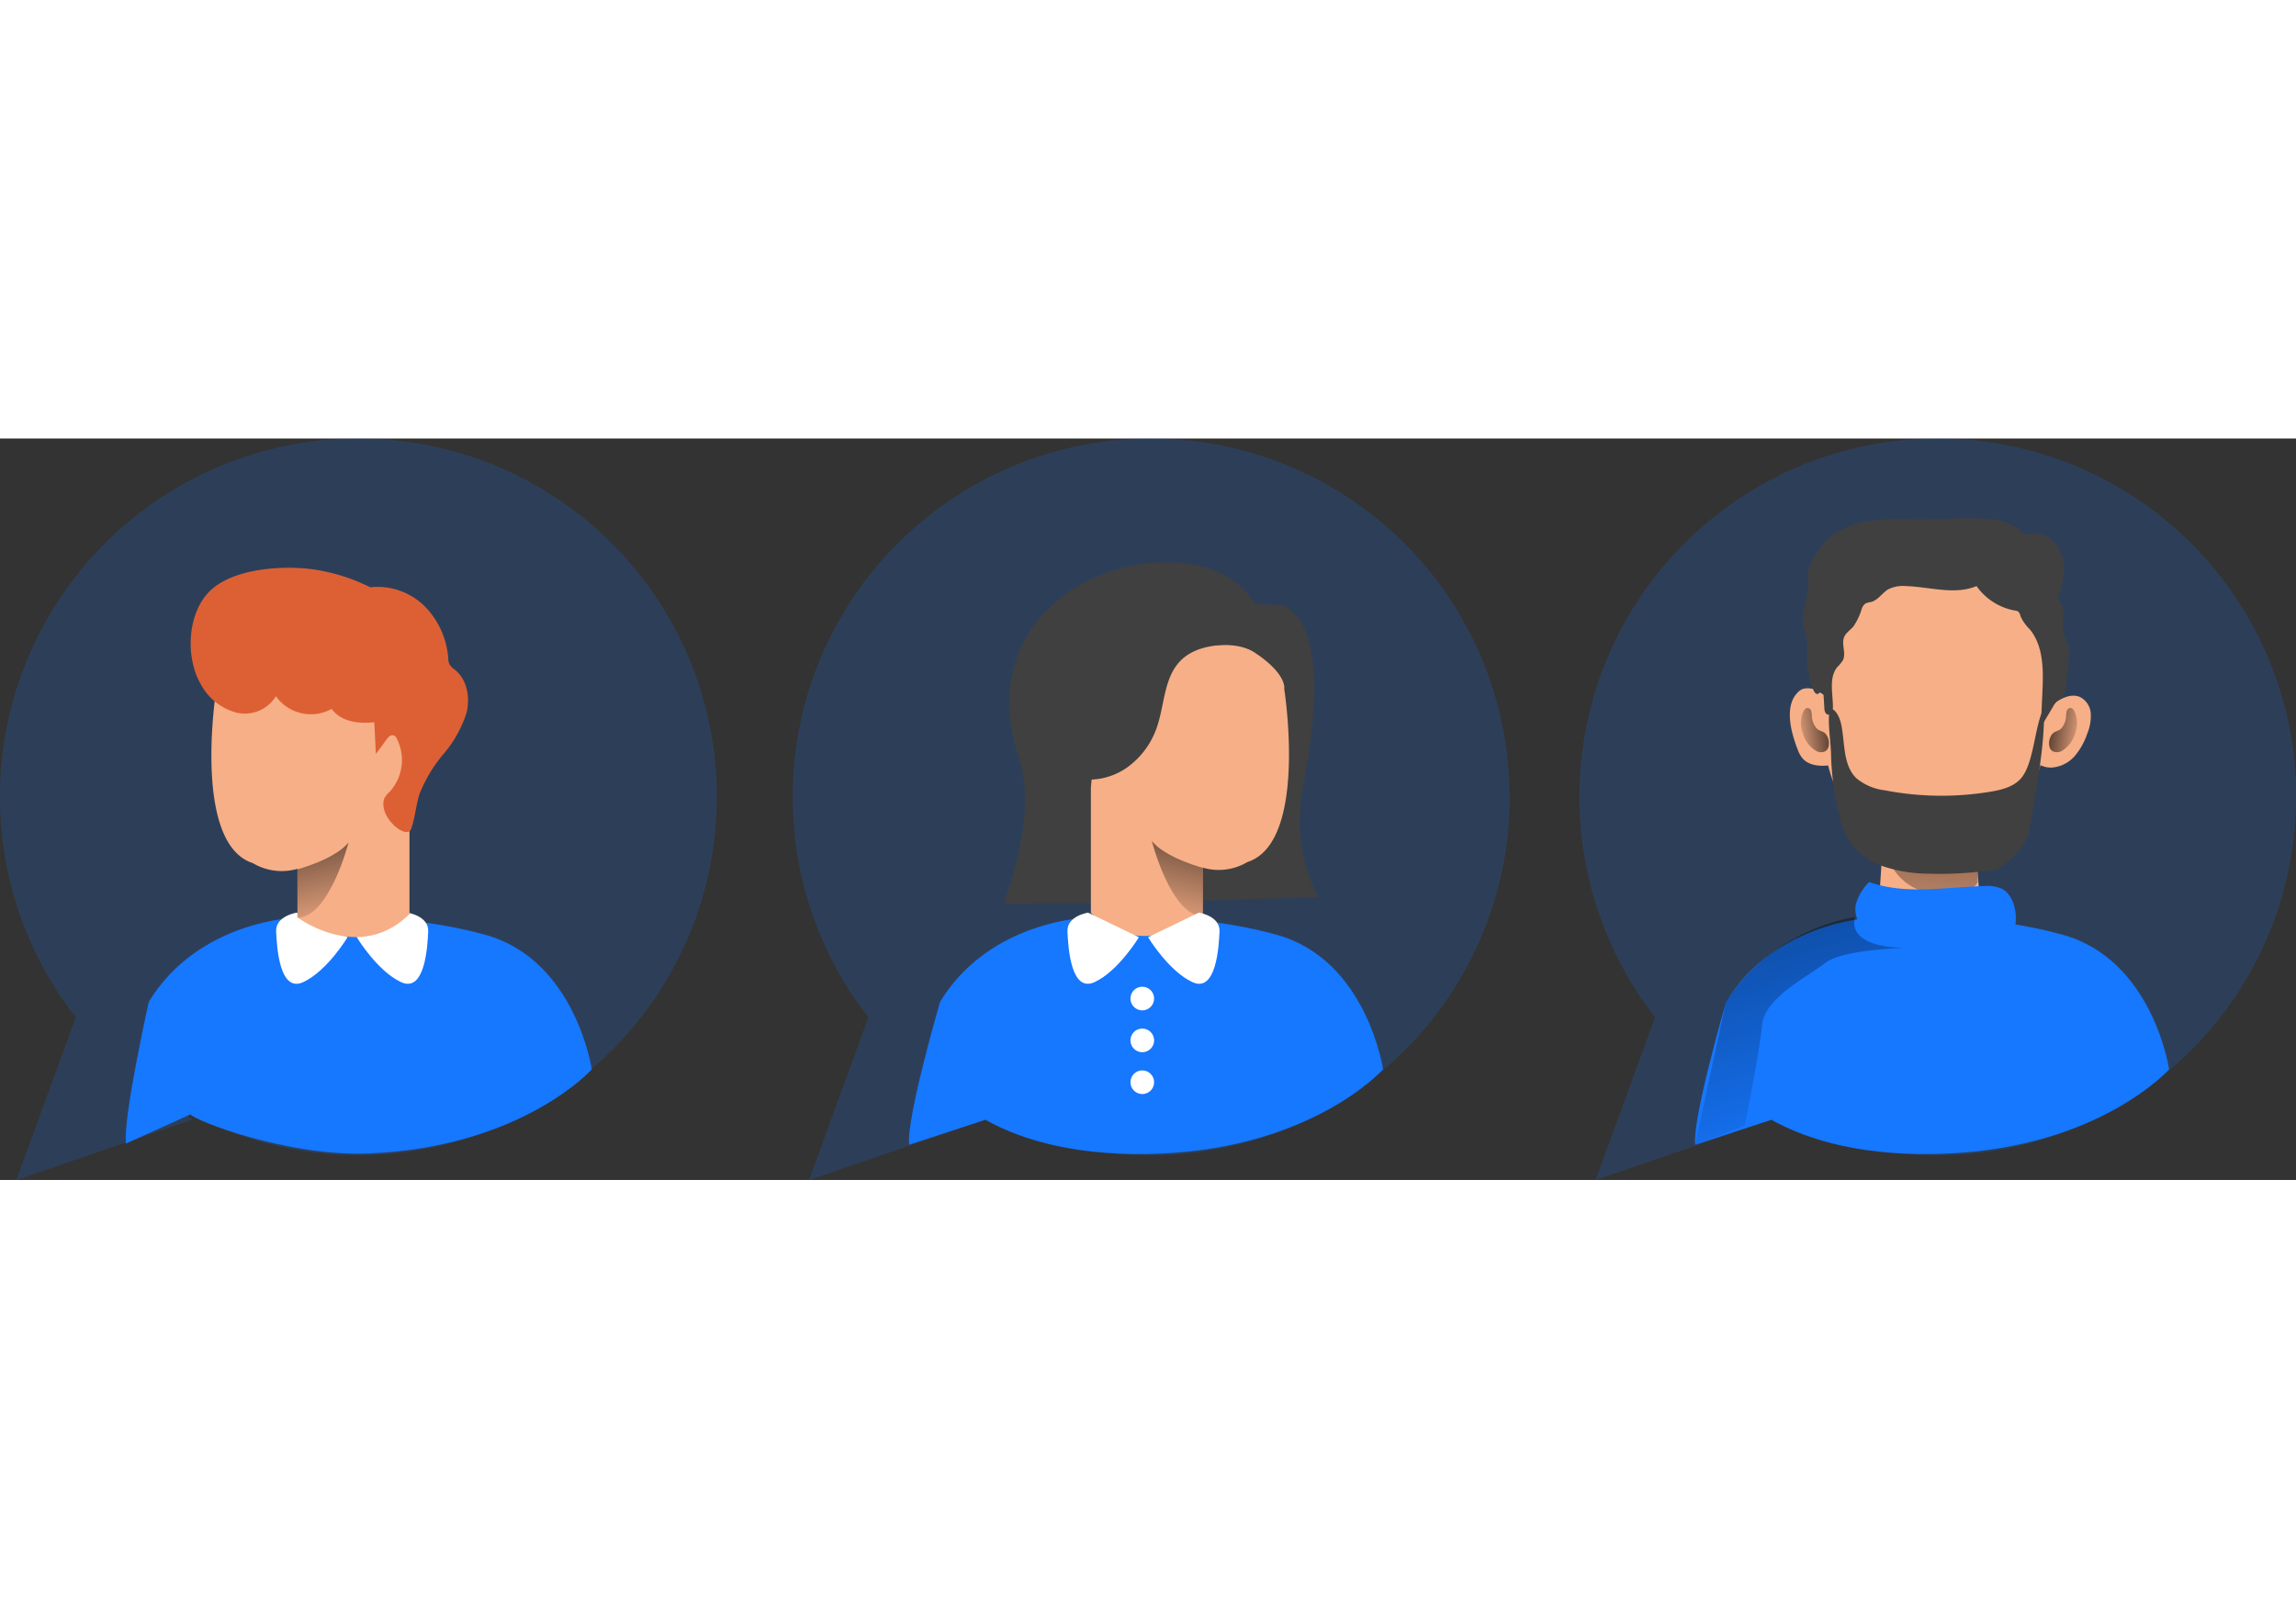 <svg id="Layer_1" data-name="Layer 1" xmlns="http://www.w3.org/2000/svg" xmlns:xlink="http://www.w3.org/1999/xlink" viewBox="0 0 401.62 129.72" data-imageid="user-profile-monochromatic" imageName="User Profile" class="illustrations_image" style="width: 184px;"><rect x="0" y="0" width="401.62" height="129.72" fill="#333333" stroke="none"/><defs><linearGradient id="linear-gradient" x1="70.29" y1="202.19" x2="62.84" y2="172.15" gradientUnits="userSpaceOnUse"><stop offset="0" stop-opacity="0"/><stop offset="0.99"/></linearGradient><linearGradient id="linear-gradient-2" x1="-1313.15" y1="201.98" x2="-1320.6" y2="171.94" gradientTransform="matrix(-1, 0, 0, 1, -1098.03, 0)" xlink:href="#linear-gradient"/><linearGradient id="linear-gradient-3" x1="347.49" y1="212.73" x2="351.81" y2="147.61" xlink:href="#linear-gradient"/><linearGradient id="linear-gradient-4" x1="325.03" y1="167.21" x2="335.03" y2="165.76" xlink:href="#linear-gradient"/><linearGradient id="linear-gradient-5" x1="-1266.52" y1="167.21" x2="-1256.52" y2="165.76" gradientTransform="matrix(-1, 0, 0, 1, -890.25, 0)" xlink:href="#linear-gradient"/><linearGradient id="linear-gradient-6" x1="332.31" y1="242.5" x2="297.53" y2="122.53" xlink:href="#linear-gradient"/></defs><title>User Profile 1</title><path d="M136.87,178.32a62.71,62.71,0,0,1-94.32,54.16l2.56,2.32L14.34,245.36l10.39-28.48a62.7,62.7,0,1,1,112.14-38.56Z" transform="translate(-11.48 -115.63)" fill="#1677ff" opacity="0.18" style="isolation:isolate" class="target-color"/><path d="M63.51,199.44s-17.24.35-26,14.74c0,0-4.57,20.45-4,24.81l11.3-5.12c.34.93,16.94,7.49,31.41,6.84C102.91,239.52,115,226,115,226s-2.83-19.19-18.65-23.55S63.51,199.44,63.51,199.44Z" transform="translate(-11.48 -115.63)" fill="#1677ff" class="target-color"/><path d="M63.39,198.58s-3.73.57-3.61,3.27.57,10.83,4.76,8.88,7.74-7.85,7.74-7.85Z" transform="translate(-11.48 -115.63)" fill="#fff"/><path d="M82.76,198.58s3.73.57,3.62,3.27-.58,10.83-4.76,8.88-7.74-7.85-7.74-7.85Z" transform="translate(-11.48 -115.63)" fill="#fff"/><path d="M49.29,159.66s-4.24,26.83,6.42,30.26a9.89,9.89,0,0,0,7.8,1v8.48s10.77,8.14,19.6-.57V177s-1-13.35-3.67-11.93c-.61.34-6-.22-6.88-10,0,0-12.38-5.5-18.11-1.72S49.29,159.66,49.29,159.66Z" transform="translate(-11.48 -115.63)" fill="#f7af87"/><path d="M46.68,158.76a10,10,0,0,0,6.15,4.83,6.37,6.37,0,0,0,6.91-2.87,7.52,7.52,0,0,0,9.76,2.22c1.42,2,4.13,2.55,6.56,2.4a13.28,13.28,0,0,0,8.38-3.48,9.94,9.94,0,0,0,3-8.38c-.53-3.59-3.24-6.48-6.14-8.65a32.37,32.37,0,0,0-15.74-6.39c-5.17-.58-13.43,0-17.39,3.9S43.85,154,46.68,158.76Z" transform="translate(-11.48 -115.63)" fill="#dd6034"/><path d="M63.51,191s6.53-1.72,8.94-4.7c0,0-3.33,13.07-8.94,13.18Z" transform="translate(-11.48 -115.63)" fill="url(#linear-gradient)"/><path d="M76.76,161.58l.47,9.25,1.86-2.54c.28-.39.66-.81,1.13-.73s.58.41.74.73a8.23,8.23,0,0,1-1.36,9.19,3.88,3.88,0,0,0-.95,1.23,3.09,3.09,0,0,0-.08,1.25c.19,2.7,4.17,5.87,4.85,3.91s.81-4.09,1.45-6.07a25.16,25.16,0,0,1,4.21-7,20.87,20.87,0,0,0,4-7.15c.66-2.66.14-5.79-2-7.54a3.29,3.29,0,0,1-1-1,2.89,2.89,0,0,1-.19-1A14.5,14.5,0,0,0,86,145.22a11.74,11.74,0,0,0-8.92-3.62,3.74,3.74,0,0,0-1.62.38,4,4,0,0,0-1.69,2.77c-1.07,5,1.25,10,2.12,15.08" transform="translate(-11.48 -115.63)" fill="#dd6034"/><path d="M275.57,178.32a62.72,62.72,0,0,1-94.33,54.16l2.56,2.32L153,245.36l10.38-28.48a62.7,62.7,0,1,1,112.15-38.56Z" transform="translate(-11.48 -115.63)" fill="#1677ff" opacity="0.18" style="isolation:isolate" class="target-color"/><path d="M201.92,199.44s-17.24.35-26,14.74c0,0-6,20.62-5.4,25l13.32-4.36c6.64,3.71,16.61,6.55,30.79,5.91,26.74-1.19,38.78-14.74,38.78-14.74s-2.83-19.19-18.65-23.55S201.92,199.44,201.92,199.44Z" transform="translate(-11.48 -115.63)" fill="#1677ff" class="target-color"/><path d="M239.4,176.5c2.17-11.08,4.12-28.18-3.51-31.68l-5-.23s-3.67-8.5-18.37-7.12S183,151.24,189.7,171.37C193.18,181.81,187,197,187,197l21.62-.08L242,195.86h0A30.2,30.2,0,0,1,239.4,176.5Z" transform="translate(-11.48 -115.63)" fill="#404040"/><path d="M236.12,159.45s4.24,26.83-6.42,30.27a9.87,9.87,0,0,1-7.8,1v8.49s-10.77,8.14-19.6-.58v-21.9s1-13.34,3.67-11.92c.61.33,6-.23,6.88-10,0,0,12.38-5.51,18.11-1.72S236.12,159.45,236.12,159.45Z" transform="translate(-11.48 -115.63)" fill="#f7af87"/><path d="M221.9,190.75s-6.53-1.72-8.94-4.7c0,0,3.32,13.07,8.94,13.19Z" transform="translate(-11.48 -115.63)" fill="url(#linear-gradient-2)"/><path d="M227.25,151.67c-3.31,0-6.91.47-9.24,2.81-2.88,2.89-2.81,7.49-4.07,11.37a14.34,14.34,0,0,1-5.31,7.34,11.6,11.6,0,0,1-8.77,1.93,2.31,2.31,0,0,1-1.59-.89,2.51,2.51,0,0,1-.21-1.44c.29-5.5.94-11.19,3.78-15.9a19,19,0,0,1,6.38-6.37,12.45,12.45,0,0,1,5-1.84c3.5-.4,6.9,1.16,10.07,2.69" transform="translate(-11.48 -115.63)" fill="#404040"/><path d="M201.81,198.58s-3.73.57-3.61,3.27.57,10.83,4.76,8.88,7.74-7.85,7.74-7.85Z" transform="translate(-11.48 -115.63)" fill="#fff"/><path d="M221.18,198.58s3.73.57,3.62,3.27-.58,10.83-4.76,8.88-7.74-7.85-7.74-7.85Z" transform="translate(-11.48 -115.63)" fill="#fff"/><circle cx="199.81" cy="97.98" r="2.07" fill="#fff"/><circle cx="199.81" cy="105.3" r="2.07" fill="#fff"/><circle cx="199.81" cy="112.62" r="2.07" fill="#fff"/><path d="M413.11,178.32a62.71,62.71,0,0,1-94.32,54.16l2.55,2.32-30.76,10.56L301,216.88a62.7,62.7,0,1,1,112.15-38.56Z" transform="translate(-11.48 -115.63)" fill="#1677ff" opacity="0.18" style="isolation:isolate" class="target-color"/><path d="M339.47,199.44s-17.24.35-26.05,14.74c0,0-6,20.62-5.4,25l13.32-4.36c6.64,3.71,16.61,6.55,30.8,5.91,26.73-1.19,38.77-14.74,38.77-14.74s-2.83-19.19-18.65-23.55S339.47,199.44,339.47,199.44Z" transform="translate(-11.48 -115.63)" fill="#1677ff" class="target-color"/><path d="M340.77,184.76s-.22,12.19-1.3,14.68,8.47,10.1,18.25,3.15l.65-3.05s-1.73-8.47-.65-15.86S340.77,184.76,340.77,184.76Z" transform="translate(-11.48 -115.63)" fill="#f7af87"/><path d="M340.62,186.36s1.71,8.19,8.95,8.76,7.83-1.88,7.83-1.88l.18-10.5Z" transform="translate(-11.48 -115.63)" fill="url(#linear-gradient-3)"/><path d="M329.76,160a3.51,3.51,0,0,0-2.92-.56,2.66,2.66,0,0,0-1,.73c-1.52,1.61-1.44,4.15-1,6.32a23.38,23.38,0,0,0,1.1,3.57,5.13,5.13,0,0,0,.81,1.49c1.07,1.29,3,1.46,4.65,1.27a3.13,3.13,0,0,0,2.54-1.3,3.16,3.16,0,0,0,.26-1.09C334.62,166.06,333.59,162.32,329.76,160Z" transform="translate(-11.48 -115.63)" fill="#f7af87"/><path d="M371.09,161.78c1.23-.86,2.83-1.52,4.21-.93a3.47,3.47,0,0,1,1.9,2.88,7.88,7.88,0,0,1-.62,3.54,11.74,11.74,0,0,1-2.19,3.92,5.91,5.91,0,0,1-3.9,2,4,4,0,0,1-3.77-2,6.54,6.54,0,0,1-.5-2.78,5.32,5.32,0,0,1,.25-2.18C367.06,164.78,369.83,162.65,371.09,161.78Z" transform="translate(-11.48 -115.63)" fill="#f7af87"/><path d="M369.82,165.89c-1.56,13.07-8.83,23.83-19.71,23.83s-19.7-10.67-19.7-23.83,7-28,17.88-28S373,139.16,369.82,165.89Z" transform="translate(-11.48 -115.63)" fill="#f7af87"/><path d="M330.42,159.88l.18,2.92c0,.46.15,1,.6,1.13s.89-.68.9-1.28c0-2.4-.75-5.11.74-7a7.85,7.85,0,0,0,1-1.21c.62-1.25-.32-2.84.24-4.12.33-.73,1.06-1.18,1.59-1.79a11,11,0,0,0,1.47-3.11,1.87,1.87,0,0,1,.67-.93,3.62,3.62,0,0,1,.94-.25c1.22-.31,1.94-1.56,3-2.21a5.77,5.77,0,0,1,3.1-.58c4.17.13,8.51,1.61,12.37,0a10.47,10.47,0,0,0,6.71,4.28,1.22,1.22,0,0,1,.63.22,1.56,1.56,0,0,1,.34.75,7.53,7.53,0,0,0,1.66,2.34c2.41,3,2.36,7.15,2.18,11l-.28,6.11,2.13-3.58a4.25,4.25,0,0,1,.85-1.12c.39-.33.91-.53,1.15-1a2.1,2.1,0,0,0,.17-.74l.52-5.24a7.32,7.32,0,0,0-.1-2.84c-.18-.58-.5-1.11-.68-1.69a10.26,10.26,0,0,1-.09-3.23,3.76,3.76,0,0,0-.94-3c.7-2.34,1.36-4.82.81-7.2s-2.76-4.55-5.17-4.19a3,3,0,0,1-1.12.08,2.38,2.38,0,0,1-.85-.51,10.32,10.32,0,0,0-5.87-2.2,59.59,59.59,0,0,0-7.56,0c-5.66.47-11.6-.7-16.89,1.34a10.8,10.8,0,0,0-3.46,2.08,16.8,16.8,0,0,0-2.67,3.57,6.05,6.05,0,0,0-.89,1.91,10,10,0,0,0,0,2.26c0,2.51-1.28,5-.86,7.45.15.91.52,1.76.65,2.67a14.79,14.79,0,0,1,0,2.49,15.12,15.12,0,0,0,1.08,6.13c.13.33.34.71.7.74S330.1,159.49,330.42,159.88Z" transform="translate(-11.48 -115.63)" fill="#404040"/><path d="M333.29,181.84a15.26,15.26,0,0,0,1.24,3.49,11.68,11.68,0,0,0,6.31,5.13,25.64,25.64,0,0,0,8.17,1.31,64.86,64.86,0,0,0,11.14-.66c1.32-.19,1.22-.48,2.28-1.27,1.71-1.28,3.67-3.56,4-5.67,1.06-6.27,2.83-15,2.57-21.36-1.7,3.14-1.68,9.86-4.15,12.44-1.34,1.39-3.34,1.87-5.24,2.18a52.17,52.17,0,0,1-18.44-.25,9.46,9.46,0,0,1-5-2.14c-2.16-2.13-2-5.56-2.47-8.56-.19-1.32-.7-3.29-2.15-3.73-.44,2.63.16,5.51.22,8.16A48.51,48.51,0,0,0,333.29,181.84Z" transform="translate(-11.48 -115.63)" fill="#404040"/><path d="M328.41,164.19a3.29,3.29,0,0,0-.11-.89.73.73,0,0,0-.65-.53c-.32,0-.55.3-.7.58a5,5,0,0,0-.15,3.76,5.32,5.32,0,0,0,2.17,3.06,1.74,1.74,0,0,0,1.84.15c1-.69.61-2.71-.29-3.27-.55-.34-1-.3-1.43-.9A3.65,3.65,0,0,1,328.41,164.19Z" transform="translate(-11.48 -115.63)" fill="url(#linear-gradient-4)"/><path d="M372.89,164.19a3.29,3.29,0,0,1,.11-.89.73.73,0,0,1,.65-.53c.32,0,.55.3.7.58a5,5,0,0,1,.15,3.76,5.32,5.32,0,0,1-2.17,3.06,1.74,1.74,0,0,1-1.84.15c-1-.69-.6-2.71.29-3.27.55-.34,1-.3,1.43-.9A3.65,3.65,0,0,0,372.89,164.19Z" transform="translate(-11.48 -115.63)" fill="url(#linear-gradient-5)"/><path d="M361.73,194.45a6.21,6.21,0,0,0-3.2-.52c-6.75.18-13.73,1.58-20.08-.71a8.86,8.86,0,0,0-2.32,3.83c-.65,3.07,1.94,5.92,4.74,7.32,4.73,2.38,10.27,2.33,15.55,2,2.07-.12,4.31-.33,5.85-1.73C364.72,202.46,364.85,196.2,361.73,194.45Z" transform="translate(-11.48 -115.63)" fill="#1677ff" class="target-color"/><path d="M336,199.33s-2.18,5.21,8.69,5.43c0,0-10.87.22-13.91,2.61s-10.65,6.08-11.08,10.87-3.05,17.6-3.05,17.6L308,239.16l5.4-25A34.15,34.15,0,0,1,336,199.33Z" transform="translate(-11.48 -115.63)" fill="url(#linear-gradient-6)"/></svg>